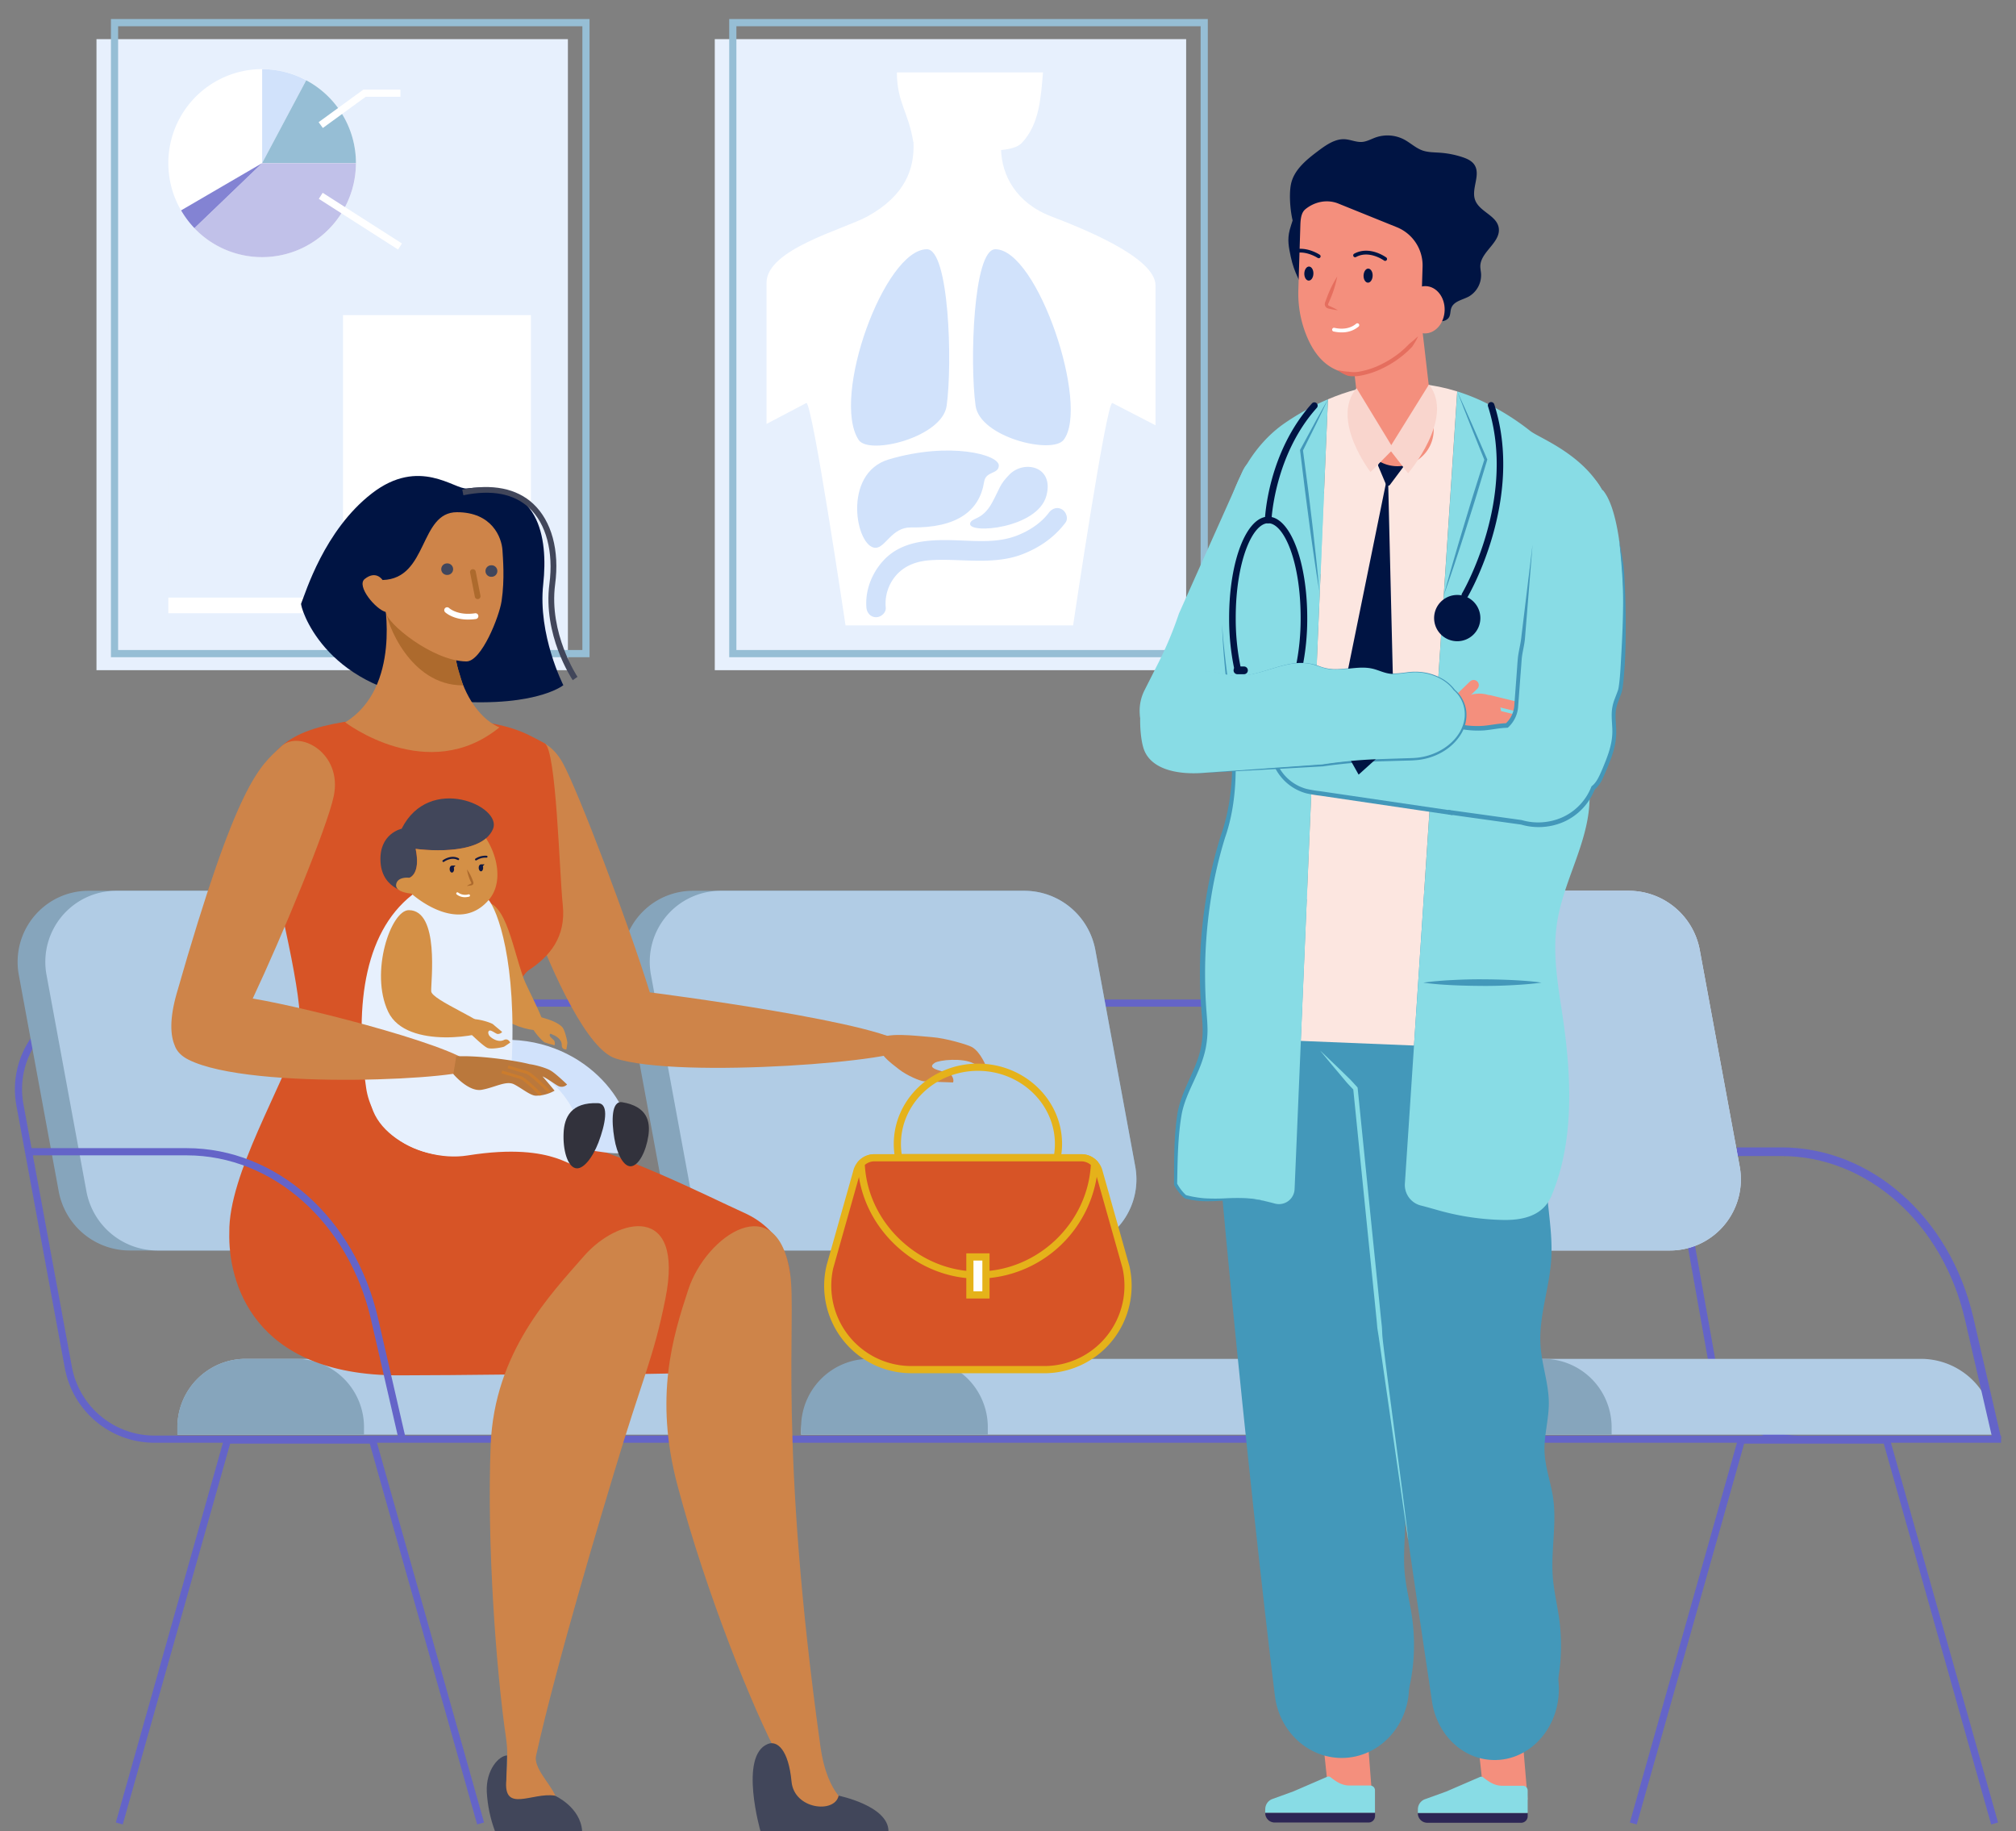 <svg width="98" height="89" viewBox="0 0 98 89" fill="none" xmlns="http://www.w3.org/2000/svg">
    <rect x="0" y="0" width="98" height="89" fill="#808080" stroke="none"/>
    <g clip-path="url(#r6dxmaif2a)">
        <path d="M57.661 1.902H34.746V32.57H57.66V1.902z" fill="#E7F0FD"/>
        <path d="M58.713 31.94H35.448V.924h23.265V31.94zm-22.916-.35h22.567V1.275H35.797V31.59z" fill="#96BED5"/>
        <path d="M56.172 13.875v6.794l-2.102-1.085c-.3 0-1.905 10.808-1.905 10.808H41.102s-1.605-10.808-1.904-10.808l-1.936 1.018V13.74c0-1.63 3.761-2.597 4.896-3.217 1.848-1.014 2.3-2.328 2.248-3.584h.07l-.076-.012c-.237-1.5-.794-1.923-.802-3.408h7.104c-.107 1.24-.174 2.53-1.04 3.436-.18.19-.544.293-.999.337.04 1.2.704 2.561 2.443 3.226 1.478.57 5.066 1.98 5.066 3.357z" fill="#fff"/>
        <path d="M48.384 12.113c-1.078 0-1.248 5.523-.96 7.605.214 1.54 3.722 2.379 4.28 1.66 1.283-1.651-1.261-9.265-3.32-9.265zM45.058 12.113c1.078 0 1.248 5.523.96 7.605-.21 1.54-3.785 2.42-4.279 1.66-1.351-2.075 1.26-9.265 3.319-9.265zM48.554 22.632c.028-.534-2.386-1.184-5.35-.305-2.287.681-1.596 4.3-.64 4.296.475-.005.795-1.002 1.711-.99 2.249.036 3.343-.807 3.564-2.217.083-.534.695-.357.715-.784zM47.16 25.436c-.123.538 3.287.261 3.709-1.354.376-1.43-1.094-1.738-1.797-1.022-.498.507-.458.661-.85 1.378-.474.863-.991.704-1.063.998z" fill="#D1E2FB"/>
        <path d="M50.984 24.92c-.395.524-.996.903-1.605 1.129-.704.257-1.404.261-2.146.238-1.486-.052-3.26-.23-4.342 1.013-.53.606-.838 1.414-.774 2.225.02.253.201.47.47.47.241 0 .494-.217.47-.47a2.09 2.09 0 0 1 .514-1.576c.442-.494 1.043-.692 1.722-.728 1.478-.083 3.027.26 4.445-.3.818-.325 1.521-.813 2.055-1.521.154-.206.031-.53-.17-.645-.237-.14-.49-.036-.64.165h.001z" fill="#D1E2FB"/>
        <path d="M27.607 1.902H4.69V32.57h22.916V1.902z" fill="#E7F0FD"/>
        <path d="M28.658 31.94H5.393V.924h23.265V31.94zm-22.916-.35H28.31V1.275H5.742V31.59z" fill="#96BED5"/>
        <path d="M12.742 12.496a4.564 4.564 0 0 0 4.56-4.568 4.564 4.564 0 0 0-4.56-4.569 4.564 4.564 0 0 0-4.559 4.569 4.564 4.564 0 0 0 4.56 4.568z" fill="#fff"/>
        <path d="m14.884 3.902-2.141 4.03V3.363a4.486 4.486 0 0 1 2.141.539z" fill="#D1E2FB"/>
        <path d="M17.302 7.928h-4.56L14.885 3.9a4.559 4.559 0 0 1 2.418 4.027z" fill="#96BED5"/>
        <path d="M17.302 7.928a4.577 4.577 0 0 1-2.859 4.238 4.553 4.553 0 0 1-4.992-1.074l3.292-3.16h4.56v-.004z" fill="#C1C1E9"/>
        <path d="m12.743 7.928-3.292 3.16a4.657 4.657 0 0 1-.648-.864l3.94-2.296z" fill="#8383D3"/>
        <path d="m15.694 6.22-.205-.282 2.176-1.585h1.799v.35h-1.686L15.694 6.22zM15.685 9.37l-.187.294 3.852 2.463.188-.295-3.853-2.463zM25.809 15.315h-9.135V27.83h9.135V15.315zM25.809 29.042H8.183v.76H25.81v-.76z" fill="#fff"/>
        <path d="M15.588 15.315H8.183v.923h7.405v-.923zM15.588 17.247H8.183v.923h7.405v-.923zM15.588 19.18H8.183v.922h7.405v-.922zM15.588 21.111H8.183v.923h7.405v-.923zM15.588 23.044H8.183v.923h7.405v-.923zM15.588 24.976H8.183v.922h7.405v-.922zM15.588 26.907H8.183v.923h7.405v-.923zM25.809 3.898h-5.95v.594h5.95v-.594zM25.809 4.867h-5.95v.594h5.95v-.594zM23.905 5.838h-4.046v.594h4.046v-.594zM25.809 12.231h-5.95v.594h5.95v-.594zM25.809 13.201h-5.95v.594h5.95v-.594z" fill="#E7F0FD"/>
        <path d="M97.274 70.116H7.51a4.424 4.424 0 0 1-2.837-1.027 4.44 4.44 0 0 1-1.523-2.61L.797 53.727a4.371 4.371 0 0 1 .936-3.582 4.354 4.354 0 0 1 3.347-1.57h71.078c1.15 0 2.265.405 3.147 1.145a4.914 4.914 0 0 1 1.68 2.903l2.458 13.794a4.091 4.091 0 0 0 1.402 2.405c.734.613 1.659.948 2.614.948h9.815v.346zM5.08 48.921A3.997 3.997 0 0 0 2 50.366a4.015 4.015 0 0 0-.861 3.295l2.353 12.751a4.092 4.092 0 0 0 1.402 2.407c.734.612 1.659.948 2.614.948h78.224a4.43 4.43 0 0 1-2.634-3.288l-2.457-13.795a4.563 4.563 0 0 0-1.56-2.696 4.547 4.547 0 0 0-2.924-1.063L5.08 48.92z" fill="#6464C8"/>
        <path d="M36.319 69.36v.365H8.625v-.364a3.327 3.327 0 0 1 2.047-3.07 3.308 3.308 0 0 1 1.269-.253H33.01c.878.002 1.72.353 2.34.976.62.623.968 1.467.968 2.347zM66.636 69.725H38.943v-.091a3.6 3.6 0 0 1 1.05-2.543 3.586 3.586 0 0 1 2.538-1.053h20.517a3.58 3.58 0 0 1 3.315 2.22 3.6 3.6 0 0 1 .273 1.376v.09zM96.96 69.725H69.268v-.091a3.6 3.6 0 0 1 1.05-2.543 3.586 3.586 0 0 1 2.538-1.053h20.516a3.58 3.58 0 0 1 3.315 2.22c.18.436.273.903.273 1.376v.09z" fill="#B1CCE5"/>
        <path d="M17.694 69.36v.365H8.62v-.364a3.327 3.327 0 0 1 2.047-3.07 3.309 3.309 0 0 1 1.269-.253h2.443a3.309 3.309 0 0 1 3.064 2.051c.167.403.252.835.252 1.272zM48.018 69.36v.365h-9.075v-.364a3.326 3.326 0 0 1 2.047-3.07 3.308 3.308 0 0 1 1.27-.253h2.442a3.309 3.309 0 0 1 3.064 2.051c.167.403.253.835.252 1.272zM78.343 69.36v.365h-9.075v-.364a3.326 3.326 0 0 1 2.046-3.07 3.308 3.308 0 0 1 1.27-.253h2.443c.879 0 1.722.351 2.344.974.621.623.97 1.468.972 2.349zM22.413 60.772H6.308a3.507 3.507 0 0 1-2.248-.814 3.52 3.52 0 0 1-1.207-2.068L.913 47.37a3.46 3.46 0 0 1 1.929-3.754 3.44 3.44 0 0 1 1.463-.325h16.104c.822 0 1.618.287 2.249.814a3.52 3.52 0 0 1 1.207 2.068l1.94 10.52a3.46 3.46 0 0 1-1.929 3.753 3.44 3.44 0 0 1-1.463.326zM51.795 60.772H35.69a3.507 3.507 0 0 1-3.455-2.882l-1.94-10.52a3.46 3.46 0 0 1 1.928-3.754 3.441 3.441 0 0 1 1.464-.325H49.79c.822 0 1.617.287 2.249.814a3.52 3.52 0 0 1 1.207 2.068l1.94 10.52a3.461 3.461 0 0 1-1.929 3.753 3.441 3.441 0 0 1-1.463.326z" fill="#86A5BC"/>
        <path d="M22.413 60.772H7.656a3.507 3.507 0 0 1-2.249-.814A3.52 3.52 0 0 1 4.2 57.89L2.26 47.37a3.46 3.46 0 0 1 1.93-3.754 3.44 3.44 0 0 1 1.462-.325H20.41c.821 0 1.617.287 2.248.814a3.52 3.52 0 0 1 1.207 2.068l1.94 10.52a3.461 3.461 0 0 1-1.929 3.753 3.441 3.441 0 0 1-1.463.326zM51.795 60.772H37.037a3.507 3.507 0 0 1-3.455-2.882l-1.94-10.52a3.461 3.461 0 0 1 .742-2.837 3.447 3.447 0 0 1 2.65-1.242H49.79c.822 0 1.617.287 2.249.814a3.52 3.52 0 0 1 1.207 2.068l1.94 10.52a3.461 3.461 0 0 1-1.93 3.753 3.441 3.441 0 0 1-1.462.326z" fill="#B1CCE5"/>
        <path d="m96.87 69.989-1.348-5.848c-1.079-4.687-4.747-7.959-8.927-7.959h-2.17v-.42h2.17c4.374 0 8.212 3.407 9.335 8.285l1.347 5.847-.408.094z" fill="#6464C8"/>
        <path d="M81.177 60.772H65.072a3.507 3.507 0 0 1-2.248-.814 3.52 3.52 0 0 1-1.207-2.068l-1.941-10.52a3.46 3.46 0 0 1 1.93-3.754 3.44 3.44 0 0 1 1.463-.325h16.104c.822 0 1.617.287 2.249.814a3.52 3.52 0 0 1 1.207 2.068l1.94 10.52a3.46 3.46 0 0 1-1.93 3.753 3.44 3.44 0 0 1-1.462.326z" fill="#D1E2FB"/>
        <path d="M81.177 60.772H66.419a3.507 3.507 0 0 1-3.455-2.882l-1.94-10.52a3.46 3.46 0 0 1 1.928-3.754 3.441 3.441 0 0 1 1.464-.325h14.757c.822 0 1.617.287 2.248.814a3.519 3.519 0 0 1 1.207 2.068l1.941 10.52a3.461 3.461 0 0 1-.742 2.836 3.448 3.448 0 0 1-2.65 1.243z" fill="#B1CCE5"/>
        <path d="m23.195 88.666-5.221-18.508h-6.787l-5.22 18.508-.336-.095 5.292-18.762h7.315L23.53 88.57l-.336.095zM96.793 88.666l-5.221-18.508h-6.787l-5.22 18.508-.336-.095 5.292-18.762h7.314l5.293 18.762-.335.095z" fill="#6464C8"/>
        <path d="M44.103 50.885c.315.664-11.106 1.58-14.205.545-2.597-.874-6.527-13.381-6.039-14.521.475-1.12 2.492-1.686 3.512.195.76 1.413 3.176 7.758 4.216 11.123 0 0 11.986 1.524 12.516 2.658z" fill="#CE8449"/>
        <path d="M42.728 50.577c.16-.462 1.871-.224 2.562-.175.691.049 1.773.377 1.955.482.433.245.705.973.705.973s-.077.105-.635-.182c-.53-.273-1.648-.168-1.878-.021-.517.342.67.398.817.608.146.21.076.343.076.343s-1.235-.042-1.424-.056c-.188-.014-.837-.287-1.221-.594-.377-.294-1.145-.838-.957-1.378z" fill="#CE8449"/>
        <path d="M33.374 66.735c-4.014.077-4.977.098-7.462.105-.377 0-.74-.014-1.082-.042-2.095.028-3.896.035-5.424.042-7.19.014-8.321-4.63-8.259-6.939-.048-2.84 2.64-7.142 3.372-9.597.35-1.168-.76-5.68-1.605-9.36-.86-3.728.488-5.07 2.799-5.651 2.576-.644 5.912-.476 6.701-.37 2.492.328 2.918.587 4.063 1.202.572.308.712 6.289.88 7.856.167 1.566-.657 2.51-1.634 3.154-.28.182-1.075 1.175-.851 3.47.111 1.133.816 2.889 1.41 4.442 3.93.923 8.076 3.078 9.898 3.896 3.91 1.763 2.54 7.688-2.806 7.792z" fill="#D75426"/>
        <path d="M39.88 84.86c.356 2.56 1.494 2.854 1.396 2.896-2.639 1.245-3.141-1.847-3.427-2.378-1.187-2.183-3.512-7.897-4.915-13.186-1.145-4.302-.223-7.247.524-9.52.872-2.651 4.349-4.987 4.956-.741.306 2.147-.593 8.177 1.466 22.93z" fill="#CE8449"/>
        <path d="M36.97 89.001s-1.062-3.679.355-4.246c.454-.181 1.005.273 1.152 1.826.126 1.357 2.101 1.567 2.29.686 0 0 2.422.49 2.422 1.728h-6.22V89z" fill="#41465A"/>
        <path d="M32.348 63.105c-.586 2.938-1.089 3.764-2.506 8.492-.517 1.714-2.771 9.17-3.784 13.732-.258 1.154 3.26 3.12-1.542 2.595-.266-.028.314-1.868.09-3.407-.495-3.372-.942-9.534-.754-14.29.182-4.534 2.925-7.332 4.524-9.171 1.661-1.91 4.899-2.61 3.972 2.05z" fill="#CE8449"/>
        <path d="M24.648 85.314c-.377 0-1.04.686-.984 1.777.036.65.17 1.292.398 1.903h4.237c-.077-1.175-1.326-1.728-1.326-1.728-1.096-.175-2.513.867-2.36-.755l.035-1.197z" fill="#41465A"/>
        <path d="M26.26 49.423c.161.056.761.182 1.062.483.146.147.258.72.258.77 0 .048-.049.328-.049.328s-.23.014-.223-.21c.007-.266-.259-.44-.426-.503-.07-.028-.14-.098-.16 0-.022.097.167.21.216.28a.263.263 0 0 1 .014.23s-.405-.112-.482-.147c-.077-.035-.489-.448-.635-.783-.147-.336.063-.572.426-.448z" fill="#D49046"/>
        <path d="M23.196 43.862c-.824.252-.789 2.42.105 4.323.893 1.903 3.183 2.036 3.183 1.805 0-.406-.873-2.008-1.02-2.413-.627-1.728-.907-4.127-2.268-3.715z" fill="#D49046"/>
        <path d="M20.62 51.354c.3-.538.72-.944 4.244-.818 4.084.147 6.304 3.819 5.606 5.295-.223.469-1.054.112-5.34-.427-2.52-.315-5.83-1.644-4.51-4.05z" fill="#D1E2FB"/>
        <path d="M29.863 55.316c.125.769.453 1.392.81 1.363.37-.028.725-.699.844-1.475.105-.686-.042-1.434-1.27-1.637-.532-.086-.524.914-.384 1.748z" fill="#32323C"/>
        <path d="M23.72 43.694c.46.51 1.417 3.05 1.145 8.086-.217 4.009-1.885 4.337-2.402 4.372-2.98.196-4.44-1.72-4.663-3.273-.6-4.127-.042-7.8 2.457-9.555.859-.6 2.904-.245 3.463.37z" fill="#E7F0FD"/>
        <path d="M20.201 41.255s3.163.448 3.763-.965c.475-1.105-3.092-2.7-4.44-.014 0 0-1.117.23-1.026 1.623.09 1.392 1.452 1.496 1.452 1.496l-.077-.727c.007-.002.594-.142.328-1.413z" fill="#41465A"/>
        <path d="M23.776 43.715c-1.397 1.665-3.463-.007-3.777-.287-.07-.007-.81-.07-.74-.454.063-.35.53-.33.642-.315.098-.035.538-.266.307-1.406 0 0 2.402.343 3.421-.51.6.936.796 2.196.147 2.972zM22.575 49.94c.125.133.921.924 1.138.994.216.07.747-.042.795-.07.05-.028.294-.196.294-.196s-.098-.23-.308-.126c-.25.126-.551-.049-.684-.182-.055-.056-.118-.203-.035-.266.084-.063.315.14.405.154a.264.264 0 0 0 .23-.098s-.37-.307-.44-.37c-.069-.063-.662-.273-1.053-.252-.391.02-.629.112-.342.413z" fill="#D49046"/>
        <path d="M19.872 44.232c-.866 0-1.906 3.022-1.005 4.932.9 1.91 4.83 1.126 4.83.888 0-.405-2.73-1.448-2.736-1.881-.02-.427.42-3.939-1.09-3.939z" fill="#D49046"/>
        <path d="M18.296 52.103c.3-.539.16-1.015 5.075-.819 4.083.168 5.48 3.82 4.781 5.295-.223.47-.99-1.133-5.417-.426-2.514.405-5.766-1.637-4.44-4.05z" fill="#E7F0FD"/>
        <path d="M29.095 55.516c-.3.776-.768 1.357-1.131 1.252-.384-.105-.608-.888-.566-1.72.035-.735.35-1.49 1.676-1.435.565.028.335 1.073.02 1.903z" fill="#32323C"/>
        <path d="M23.029 51.892c0 .546-10.827 1.14-13.864-.392-.349-.174-.565-.405-.663-.664v-.007c-.23-.518-.258-1.336.084-2.54 2.96-10.345 4.02-11.023 5.089-12.017.886-.825 2.987.33 2.548 2.42-.315 1.511-2.506 6.793-3.938 9.836 2.8.461 10.744 2.525 10.744 3.364z" fill="#CE8449"/>
        <path d="M27.566 52.704a.363.363 0 0 1-.447.063c-.18-.098-.516-.357-.746-.455.293.336.586.693.586.693a1.838 1.838 0 0 1-.9.244c-.266.007-.685-.356-1.069-.552-.383-.196-.935.154-1.577.266-.642.111-1.375-.763-1.375-.763l.14-.86c1.04-.063 2.89.196 3.566.377.3.035.852.196 1.04.322.224.128.782.665.782.665z" fill="#BA783C"/>
        <path d="M26.666 53.096a.071.071 0 0 1-.05-.021c-.316-.32-.874-.84-1.023-.885l-.916-.273.04-.134.914.273c.234.066.998.832 1.084.92a.07.07 0 0 1-.01.108.07.07 0 0 1-.04.011z" fill="#CB7C2D"/>
        <path d="M26.247 53.243a.07.07 0 0 1-.05-.022c-.273-.28-.762-.744-.908-.786l-.916-.273.04-.134.915.273c.233.066.897.745.973.823a.07.07 0 0 1-.025.114.07.07 0 0 1-.03.005z" fill="#CB7C2D"/>
        <path d="M50.77 66.561H44.3a4.056 4.056 0 0 1-3.18-1.537 4.076 4.076 0 0 1-.778-3.45l1.305-4.624a.884.884 0 0 1 .866-.685h10.052a.894.894 0 0 1 .866.685l1.305 4.624a4.089 4.089 0 0 1-.785 3.45 4.075 4.075 0 0 1-3.18 1.537z" fill="#D75426"/>
        <path d="M50.77 66.736H44.3a4.233 4.233 0 0 1-3.316-1.604 4.251 4.251 0 0 1-.812-3.598v-.008l1.304-4.617a1.055 1.055 0 0 1 1.035-.817h10.052a1.065 1.065 0 0 1 1.035.818l1.306 4.627a4.265 4.265 0 0 1-.819 3.597 4.25 4.25 0 0 1-3.316 1.604l.002-.002zm-10.262-5.12A3.905 3.905 0 0 0 42.61 66a3.883 3.883 0 0 0 1.688.387h6.47a3.892 3.892 0 0 0 3.043-1.47 3.909 3.909 0 0 0 .753-3.3l-1.304-4.617a.72.72 0 0 0-.698-.56H42.51a.702.702 0 0 0-.698.549v.01l-1.303 4.619z" fill="#E5B21A"/>
        <path d="M51.535 56.434h-7.994l-.028-.14a3.73 3.73 0 0 1-.066-.7c0-2.152 1.835-3.903 4.091-3.903 2.255 0 4.09 1.75 4.09 3.904 0 .235-.023.469-.07.7l-.023.139zm-7.703-.35h7.412a3.33 3.33 0 0 0 .036-.49c0-1.958-1.68-3.553-3.742-3.553-2.063 0-3.742 1.594-3.742 3.554 0 .163.012.327.036.49z" fill="#E5B21A"/>
        <path d="M53.206 56.544c-.132 3.015-2.673 5.422-5.675 5.422-2.918 0-5.543-2.407-5.669-5.422a.886.886 0 0 1 .65-.28h10.052a.877.877 0 0 1 .642.28z" fill="#D75426"/>
        <path d="M47.53 62.14c-1.465 0-2.889-.579-4-1.628-1.126-1.063-1.78-2.47-1.842-3.961v-.07l.049-.053a1.058 1.058 0 0 1 .777-.336h10.053a1.045 1.045 0 0 1 .768.336l.048.053v.07a5.902 5.902 0 0 1-1.816 3.96 5.879 5.879 0 0 1-4.033 1.629h-.003zm-5.49-5.526c.078 1.371.69 2.663 1.729 3.644 1.04.981 2.383 1.533 3.762 1.533 2.88 0 5.329-2.316 5.496-5.177a.708.708 0 0 0-.463-.174H42.512a.71.71 0 0 0-.471.173z" fill="#E5B21A"/>
        <path d="M47.929 61.083h-.782v1.847h.782v-1.847z" fill="#fff"/>
        <path d="M48.103 63.105h-1.13v-2.194h1.13v2.194zm-.782-.35h.433v-1.494h-.433v1.495z" fill="#E5B21A"/>
        <path d="M22.694 23.737c-.587.07-2.304-1.553-4.622.245-2.317 1.798-3.218 4.834-3.434 5.351-.056.133 1.061 4.057 6.408 4.659 4.845.546 6.339-.693 6.339-.693s-1.25-2.448-.978-4.91c.245-2.267-.183-5.078-3.713-4.652z" fill="#001443"/>
        <path d="M27.841 33.055c-.06-.088-1.457-2.205-1.133-4.686.205-1.54-.16-2.918-.977-3.68-.745-.696-1.824-.905-3.206-.62l-.055-.275c1.454-.299 2.648-.06 3.451.69.895.84 1.283 2.265 1.064 3.918-.311 2.378 1.073 4.47 1.087 4.492l-.23.161z" fill="#41465A"/>
        <path d="M18.673 29.138s.858 4.28-1.892 5.966c0 0 4.02 3.078 7.497.245 0 0-2.604-.874-2.268-6.211h-3.337z" fill="#CE8449"/>
        <path d="M18.673 29.138s.028.147.056.391c.02.084.035.133.035.133 0 .525 1.137 3.659 3.741 3.645.007 0-.251-.84-.251-.84-.216-.832-.335-1.916-.244-3.322h-3.337v-.007z" fill="#AD6A2D"/>
        <path d="M24.383 29.207c-.105.735-.977 2.952-1.717 2.938-1.64-.02-3.91-1.881-3.902-2.399-.496-.119-1.46-1.273-1.034-1.609.517-.412.824-.014.866.05h.014c2.206-.07 1.766-3.295 3.602-3.295 1.71 0 2.171 1.23 2.213 1.84.02.37.119 1.405-.042 2.476z" fill="#CE8449"/>
        <path d="M21.73 27.94a.28.28 0 1 0 0-.559.28.28 0 0 0 0 .56zM23.88 28.031a.28.28 0 1 0 0-.559.28.28 0 0 0 0 .56z" fill="#40465C"/>
        <path d="M23.223 29.116a.14.14 0 0 1-.14-.113l-.23-1.168a.14.14 0 0 1 .108-.171.14.14 0 0 1 .165.117l.23 1.168a.14.14 0 0 1-.133.167z" fill="#AD6A2D"/>
        <path d="M22.752 30.11c-.731 0-1.1-.344-1.117-.36a.14.14 0 0 1 0-.195.14.14 0 0 1 .192-.009c.018.017.426.384 1.266.258a.144.144 0 0 1 .105.026.142.142 0 0 1-.063.253 2.497 2.497 0 0 1-.383.026z" fill="#fff"/>
        <path d="M75.776 53.267c-.15 1.05-.5 2.068-.591 3.127-.14 1.604.326 3.209.222 4.816-.09 1.407-.614 2.778-.52 4.184.062.945.403 1.855.403 2.803 0 .787-.236 1.561-.209 2.348.029.77.308 1.497.419 2.256.18 1.259-.113 2.55-.018 3.822.053.707.224 1.399.319 2.098a9.544 9.544 0 0 1-.385 4.197c.154-4.547-.903-9.023-1.671-13.496-.35-2.033-.642-4.105-.466-6.167.172-2.014.784-3.958 1.067-5.958.227-1.609.24-3.25.231-4.878-.006-1.271-.1-3.196.817-4.168.654 1.205.578 3.65.382 5.016zM66.16 60.956l1.81.036v.042c-.07 1.409-.571 2.788-.455 4.192.077.944.433 1.85.447 2.798.012.786-.21 1.565-.17 2.35.04.77.33 1.492.45 2.25.201 1.259-.073 2.552.042 3.822.064.706.247 1.392.349 2.092a9.532 9.532 0 0 1-.319 4.205c.083-4.552-1.042-9.01-1.88-13.47-.381-2.028-.705-4.093-.558-6.155.056-.725.15-1.447.284-2.162z" fill="#4398BA"/>
        <path d="m66.405 83.458.278 3.622h-2.108l-.396-3.717 2.226.095z" fill="#F48F7D"/>
        <path d="M67.956 69.899c.28 5.711.403 9.311.535 11.87.104 1.991-1.39 3.665-3.27 3.665-1.646 0-3.036-1.295-3.248-3.025-1.16-9.437-3.351-30.704-3.374-35.91l1.058-.47c.026-2.466 2.487-3.533 4.575-1.875 1.856 1.47 3.872 2.88 5.179 3.226l-.196 1.4c-.806 5.77-1.675 12.485-1.26 21.119z" fill="#4398BA"/>
        <path d="m73.957 83.82.305 3.634-2.13-.176-.4-3.632 2.225.174z" fill="#F48F7D"/>
        <path d="M72.554 85.533c-1.472-.051-2.702-1.238-2.942-2.839-1.4-9.33-4.63-31.44-4.825-36.709l1.363-.106c-.057-2.469 2.274-3.454 4.334-1.724 1.831 1.539 3.815 3.016 5.08 3.407l-.139 1.395c-.585 5.754-1.16 11.821-.517 21.114.387 5.596.634 9.151.856 11.69.178 2.064-1.331 3.842-3.21 3.772z" fill="#4398BA"/>
        <path d="M64.173 51.056c.266.326.534.65.805.971l.406.483c.132.164.283.31.425.464l-.028-.063.691 6.855.35 3.427.086.857c.015.14.028.286.04.43.013.142.042.283.063.426.088.568 1.348 9.367 1.442 9.933-.02-.575-1.23-9.38-1.256-9.954-.01-.144-.011-.288-.025-.43-.014-.143-.032-.286-.046-.43l-.086-.856-.35-3.428-.692-6.855a.1.1 0 0 0-.028-.063c-.145-.153-.28-.315-.434-.458l-.451-.44c-.302-.29-.606-.58-.912-.87z" fill="#88DCE5"/>
        <path d="M74.262 88.257a.318.318 0 0 1-.306.327H69.37a.462.462 0 0 1-.447-.475h5.34v.148z" fill="#2C2655"/>
        <path d="M68.925 87.936a.527.527 0 0 1 .325-.49l1.051-.379 1.639-.708a.162.162 0 0 1 .162.02c.272.21.54.406.924.406h1.01a.233.233 0 0 1 .226.24v1.082h-5.339l.002-.171z" fill="#88DCE5"/>
        <path d="M66.843 88.244a.317.317 0 0 1-.307.328h-4.585a.462.462 0 0 1-.447-.475h5.339v.147z" fill="#2C2655"/>
        <path d="M61.506 87.923a.527.527 0 0 1 .325-.486l1.047-.38 1.638-.708a.16.16 0 0 1 .162.021c.273.21.54.404.925.404h1.01a.234.234 0 0 1 .226.242v1.08H61.5l.005-.173zM56.65 36.52c.47.227 1.003.287 1.511.169.044-.01.086-.025.129-.037.755-.07 1.518-.575 1.84-1.249.155-.322.221-.681.458-.965.181-.218.443-.366.641-.57.507-.521.522-1.305 1.022-1.83.167-.175.378-.31.551-.48.94-.925.419-2.426 1.211-3.455.291-.376.753-.68.863-1.114.092-.364-.099-.713-.03-1.083.22-1.075-.348-2.155-1.376-2.533l-1.17-.431c-1.117-.412-1.536-.98-1.971.128l-3.02 6.75c-.277.83-.616 1.64-1.012 2.42l-.658 1.3a2.196 2.196 0 0 0 1.012 2.98zm5.485-6.697c-.025.07-.053.14-.083.215l.083-.215z" fill="#88DCE5"/>
        <path d="M64.553 19.405c1.776-.757 3.927-1.12 6.283-.382l-2.1 31.788-5.505-.225 1.322-31.181z" fill="#FCE6E0"/>
        <path d="M70.84 19.023c.362.114.717.249 1.063.404.888.404 1.723.914 2.488 1.52.488.383 3.098 1.302 3.84 3.678.548 1.76.444 2.556.426 3.061l-1.172-1.469c0 .027-.006.053-.008.08a6.137 6.137 0 0 1-.07.66c-.059.579.58 2.251.575 2.448-.06 2.003-.827 2.55-.837 4.584-.008 1.709.196 3.267.122 4.98-.087 2.062-1.28 3.872-1.583 5.918-.222 1.508.056 3.008.274 4.477.428 2.883.593 6.073-.54 8.753-.3.71-.967 1.184-2.285 1.172a12.429 12.429 0 0 1-3.142-.45l-.054-.015c-.286-.08-.577-.165-.861-.236a1.03 1.03 0 0 1-.783-1.071l2.547-38.494zM57.289 54.455c.22-1.855 1.483-2.682 1.274-4.891-.296-3.133.029-6.286.981-9.201 1.005-3.073.01-6.673-.132-10.02-.065-1.558-.073-2.91.053-4.224.228-2.372 1.362-4.454 3.022-5.579.45-.307.921-.584 1.407-.83.214-.108.434-.21.66-.306l-1.623 38.388a.759.759 0 0 1-.945.703c-.187-.048-.392-.106-.648-.154-1.376-.26-2.303.183-3.682-.172a.058.058 0 0 1-.036-.03h-.017a2.135 2.135 0 0 1-.328-.382.747.747 0 0 1-.125-.42c.007-.973.024-1.937.139-2.882z" fill="#88DCE5"/>
        <path d="M61.527 58.379a4.983 4.983 0 0 0-.978-.15 10.49 10.49 0 0 0-.984.008 8.95 8.95 0 0 1-.977 0 4.47 4.47 0 0 1-.484-.059c-.08-.015-.16-.025-.24-.046l-.12-.029c-.037-.008-.095-.026-.07-.012l-.057-.039H57.6l.04.017a2.132 2.132 0 0 1-.431-.573l.013.055c.022-1.153.03-2.332.227-3.434.218-1.093.907-1.959 1.156-3.148.06-.295.092-.596.094-.897 0-.303-.027-.603-.048-.885a22.558 22.558 0 0 1-.07-1.723c-.008-1.15.069-2.298.23-3.436.158-1.124.405-2.234.74-3.319.376-1.071.523-2.277.517-3.441-.014-2.353-.516-4.608-.66-6.925.06 2.324.508 4.616.488 6.925-.012 1.154-.18 2.283-.55 3.34a21.728 21.728 0 0 0-.768 3.366 22.341 22.341 0 0 0-.247 3.493c0 .586.032 1.171.08 1.753.024.295.052.575.051.85 0 .278-.027.555-.082.826-.209 1.09-.9 1.969-1.133 3.155-.189 1.173-.172 2.337-.176 3.497v.032l.013.024c.123.229.284.434.476.608l.019.016h.04l-.058-.038a.133.133 0 0 0 .096.07l.062.013.123.026c.081.02.163.027.246.041.164.022.33.035.495.038.33.004.658-.01.986-.042.651-.06 1.31-.089 1.958.043zM70.84 19.023l.323.84.33.835.669 1.665v-.046l-.52 1.643c-.173.549-.335 1.1-.503 1.65-.168.55-.328 1.102-.489 1.654a80.56 80.56 0 0 0-.463 1.66c.19-.541.378-1.085.559-1.632.18-.547.36-1.091.532-1.64.17-.55.349-1.095.516-1.645l.5-1.65.007-.024-.01-.023-.715-1.645-.364-.821-.373-.82zM64.553 19.404l-.342.608c-.113.203-.229.404-.338.61l-.665 1.225-.01.018v.022l.21 1.713c.07.57.149 1.14.222 1.71.073.57.156 1.14.239 1.71.082.569.17 1.137.263 1.704a74.446 74.446 0 0 0-.167-1.718c-.064-.571-.122-1.143-.193-1.714-.07-.57-.134-1.142-.21-1.712l-.225-1.71-.007.04.62-1.249c.105-.21.203-.42.305-.63l.298-.627z" fill="#4398BA"/>
        <path d="M63.139 32.645a.16.16 0 0 0 .155-.126c.172-.818.257-1.651.252-2.487 0-2.76-.837-4.922-1.898-4.922-1.06 0-1.899 2.163-1.899 4.922-.003.822.078 1.643.244 2.448a.161.161 0 0 0 .192.122.16.16 0 0 0 .121-.192 11.52 11.52 0 0 1-.236-2.382c0-2.752.816-4.6 1.578-4.6.762 0 1.578 1.848 1.578 4.6.004.812-.078 1.623-.245 2.418a.159.159 0 0 0 .065.166c.018.012.037.02.058.025a.15.15 0 0 0 .035.008z" fill="#001443"/>
        <path d="M61.648 25.431a.16.16 0 0 0 .16-.154c0-.031.146-3.165 2.204-5.456a.161.161 0 0 0-.127-.268.16.16 0 0 0-.11.053c-2.139 2.382-2.282 5.526-2.288 5.662a.162.162 0 0 0 .155.166l.006-.003zM71.205 29.084a.159.159 0 0 0 .14-.078c.027-.047 2.765-4.722 1.297-9.343a.16.16 0 1 0-.304.097c1.424 4.485-1.241 9.036-1.268 9.081a.159.159 0 0 0 .009.178.16.16 0 0 0 .126.065z" fill="#001443"/>
        <path d="M70.84 31.162c.62 0 1.122-.504 1.122-1.125a1.124 1.124 0 1 0-1.123 1.125zM62.803 32.766h.32a.187.187 0 0 0 .189-.188.188.188 0 0 0-.188-.188h-.32a.184.184 0 0 0-.185.184.187.187 0 0 0 .184.192zM60.15 32.766h.321a.188.188 0 0 0 .133-.321.188.188 0 0 0-.133-.055h-.32a.184.184 0 0 0-.185.184.186.186 0 0 0 .185.192z" fill="#001443"/>
        <path d="M74.934 47.754c-.48-.07-.958-.101-1.437-.125a33.896 33.896 0 0 0-1.436-.036c-.479-.003-.958.01-1.436.035a16.92 16.92 0 0 0-1.436.126c.478.07.957.102 1.436.125.479.023.957.032 1.436.035.479.004.958-.01 1.436-.035.478-.026.958-.059 1.437-.125z" fill="#4398BA"/>
        <path d="m67.009 22.547.488-.748a.112.112 0 0 1 .148-.037c.016.009.03.022.04.037l.513.794a.112.112 0 0 1-.004.13l-.628.84a.114.114 0 0 1-.104.042.113.113 0 0 1-.09-.067L67 22.654a.112.112 0 0 1 .01-.107z" fill="#001443"/>
        <path d="M71.818 33.126a.25.25 0 0 1-.007.35l-.893.86a.25.25 0 1 1-.349-.36l.893-.86a.25.25 0 0 1 .356.01z" fill="#F48F7D"/>
        <path d="M72.185 36.115c.21-.04.42-.103.547-.225a.644.644 0 0 0 .164-.333c.074-.308.1-.625.074-.94-.022-.293-.128-.63-.498-.798a1.487 1.487 0 0 0-1.105-.007c-.636.237-.861.327-1.19.78-.413.564-.333 1.107.607 1.323.484.112.943.29 1.401.2z" fill="#F48F7D"/>
        <path d="m72.354 34.24 1.826.447a.232.232 0 0 0 .11-.451l-1.827-.447a.23.23 0 0 0-.28.17.233.233 0 0 0 .17.28zM72.386 34.895l1.827.447a.232.232 0 0 0 .28-.172.233.233 0 0 0-.171-.28l-1.827-.448a.232.232 0 0 0-.25.345c.031.052.081.09.14.106l.001.002z" fill="#F48F7D"/>
        <path d="m72.168 35.292 1.826.447a.23.23 0 0 0 .28-.17.233.233 0 0 0-.17-.28l-1.826-.448a.231.231 0 0 0-.253.346c.032.052.083.09.143.105z" fill="#F48F7D"/>
        <path d="m71.481 36.088 1.194.258a1.306 1.306 0 0 0 1.047-.221c.217-.16.394-.331.41-.395l-.154-.156c.03-.125-.268-.29-.392-.32l-2.094.22a.231.231 0 0 0-.279.17c-.033.123.144.414.268.444z" fill="#F48F7D"/>
        <path d="m68.352 33.951 2.246-.028c.8-.07 1.318-.177 1.384.625.028.334-.06.669-.25.945-.24.35-.694.294-1.146.331l-2.234.252v-2.125z" fill="#F48F7D"/>
        <path d="M70.393 35.21c.522.095 1.043.204 1.566.18.523-.025.768-.199 1.296-.14.124.014.34-.416.419-.587l1.041-10.371c.082-1.104.92-1.806 1.873-1.57.554.14 1.022.56 1.303 1.112.007-.012.016-.025.022-.019 1.409 1.669 1.022 9.137.8 9.773-.096.28-.228.545-.278.84-.066.383.013.785.006 1.178-.011.686-.279 1.32-.543 1.937-.132.306-.476 1.13-.773 1.32-.096.197-.328.199-.468.364a2.343 2.343 0 0 1-1.46.824c-.36.05-.726.022-1.074-.083l-3.733-.458.003-4.3z" fill="#88DCE5"/>
        <path d="M73.967 32.092c-.025.378-.059.755-.085 1.132l-.085 1.135c-.03.38-.203.733-.483.99a.074.074 0 0 1-.05.02c-.367.008-.73.092-1.11.127a4.523 4.523 0 0 1-1.156-.07c-.192-.032-.383-.07-.572-.103l-.032-.005V35.1l.037.006c.19.035.38.07.57.102.367.07.742.092 1.116.065.357-.032.713-.112 1.09-.125.232-.22.376-.52.403-.84l.085-1.13c.03-.378.053-.757.084-1.134.032-.377.146-.753.18-1.13l.54-4.446-.364 4.5c-.023.377-.143.743-.168 1.124z" fill="#4398BA"/>
        <path d="M63.742 34.475c6.264.683 6.509.753 6.888.887l.419 4.26-7.4-1.068c-.955-.117-1.745-1.12-1.767-2.245-.024-1.049.991-1.832 1.86-1.834z" fill="#88DCE5"/>
        <path d="M61.746 36.149a1.965 1.965 0 0 1 1.874-1.837c.362-.06 6.388.704 6.771.789l.032.224c-.37-.084-6.422-.85-6.76-.794h-.01a1.791 1.791 0 0 0-1.722 1.663c-.02.247.01.495.084.731a2.17 2.17 0 0 0 1.495 1.414c.217.05.437.086.658.111l6.346.933.102.235-6.444-.95a5.972 5.972 0 0 1-.679-.115 2.385 2.385 0 0 1-1.257-.84 2.34 2.34 0 0 1-.394-.74 2.194 2.194 0 0 1-.096-.824z" fill="#4398BA"/>
        <path d="M70.394 39.576v-.219l.873.121 2.675.372h.012c.66.195 1.368.148 1.997-.132a2.709 2.709 0 0 0 1.404-1.48.087.087 0 0 1 .028-.038c.164-.125.28-.322.38-.537.102-.214.196-.447.285-.672.179-.453.328-.93.33-1.438 0-.254-.033-.522-.032-.799a2.092 2.092 0 0 1 .148-.79l.133-.35.03-.086.019-.081c.012-.053.018-.122.028-.182.032-.252.054-.512.07-.77.061-1.043.12-2.092.127-3.147.007-1.055-.088-2.133-.205-3.203.081.534.21 1.082.25 1.617a41.834 41.834 0 0 1 .078 3.197 23.89 23.89 0 0 1-.06 1.585c-.02.264-.04.526-.074.789-.01.07-.015.13-.032.2l-.025.105c-.01.031-.02.06-.032.09l-.132.35a2.261 2.261 0 0 0-.102.345c-.023.121-.034.243-.032.366 0 .254.033.523.032.8 0 .56-.164 1.06-.35 1.521-.092.233-.186.456-.29.684a1.608 1.608 0 0 1-.412.586 2.877 2.877 0 0 1-1.481 1.553 3.048 3.048 0 0 1-2.094.14l-2.671-.372-.875-.125zM57.553 33.092c.26-.112.488-.294.767-.371.28-.078.563-.043.838.02s.551.145.838.167c.287.018.575-.002.856-.06.564-.107 1.098-.317 1.65-.438.272-.065.552-.095.832-.087.28.015.554.077.813.183.274.102.565.149.857.14.29-.004.573-.043.854-.07.276-.033.555-.023.829.027.266.059.524.194.82.244.297.05.59.004.87-.028.275-.04.554-.039.828.007.54.094 1.075.358 1.397.798l.005.008c.287.245.47.59.513.966.035.374-.06.75-.27 1.061-.413.634-1.146 1.026-1.895 1.126-.187.026-.38.026-.576.034l-.584.02c-.39.014-.779.023-1.169.045-.78.042-1.557.128-2.329.248l-3.234.226-3.238.241 3.243-.171 3.241-.184a25.503 25.503 0 0 1 2.324-.224c.387-.02.777-.027 1.166-.04l.584-.017c.197-.001.395-.012.59-.034.787-.1 1.558-.505 2.008-1.189.23-.341.335-.752.298-1.163a1.64 1.64 0 0 0-.562-1.059l.012.013a1.98 1.98 0 0 0-.67-.573 2.62 2.62 0 0 0-.827-.28 2.836 2.836 0 0 0-.87 0c-.28.034-.559.077-.83.032-.27-.045-.524-.175-.814-.24a2.913 2.913 0 0 0-.87-.026c-.285.026-.566.07-.845.076a2.146 2.146 0 0 1-.817-.127 2.603 2.603 0 0 0-.847-.179c-.289-.004-.577.03-.857.1-.559.132-1.09.342-1.642.461a3.197 3.197 0 0 1-.838.076c-.28-.014-.558-.091-.838-.148-.279-.056-.574-.09-.85 0-.275.09-.503.272-.761.39z" fill="#4398BA"/>
        <path d="M62.749 8.984c.13-.709.74-1.206 1.303-1.63.397-.299.837-.612 1.312-.588.294.015.573.16.868.13.215-.022.418-.134.622-.21a1.75 1.75 0 0 1 1.39.088c.31.162.573.42.903.538.27.095.564.089.852.11.375.026.744.1 1.1.218.239.08.489.195.608.427.243.467-.167 1.092-.016 1.605.184.63 1.117.79 1.17 1.455.053.684-.894 1.123-.902 1.813 0 .117.026.231.036.35a1.202 1.202 0 0 1-.591 1.119c-.311.169-.741.226-.859.573-.047.136-.03.291-.097.42-.077.145-.248.21-.403.21-.505.008-.899-.598-.72-1.107.07-.192.195-.357.245-.552.05-.196-.025-.45-.209-.47a.589.589 0 0 1-.14-.009c-.12-.044-.103-.23-.061-.364.112-.35.25-.7.225-1.061-.04-.56-.476-.988-.964-1.18-.488-.191-1.029-.194-1.555-.228-.526-.033-1.07-.107-1.498-.415-.357-.256-.609-.66-.993-.868a1.255 1.255 0 0 0-1.117-.027.44.44 0 0 0-.197.152.56.56 0 0 0-.06.268c-.022.386.022.865-.088 1.234-.18-.521-.265-1.453-.164-2.001z" fill="#001443"/>
        <path d="M65.573 15.836c-.046-.39.18-.739.5-.776l2.334-.272c.32-.037.62.252.665.641l.61 5.26a1.768 1.768 0 0 1-1.547 1.956 1.759 1.759 0 0 1-1.953-1.55l-.61-5.259z" fill="#F48F7D"/>
        <path d="M71.672 11.086c-.065-.599-.791-.948-.986-1.507-.062-.178-.054-.365-.104-.543-.18-.643-.547-.885-1.133-1.031-.547-.14-1.047-.26-1.552-.517-.87-.438-1.505-.712-2.443-.32-.489.205-.963.483-1.454.683-.216.09-.412.224-.574.394-.431.446-.651.732-.614 1.428.012.21.086.41.087.621 0 .338-.123.56-.205.88-.125.48-.046.84.052 1.305.158.754.48 1.304.856 1.97.438.777.856 1.567 1.6 2.099 1.04.745 1.759.18 2.674-.36.469-.289.974-.513 1.503-.667.214-.232.419-.46.62-.663h.054c.454-.063.794-.333 1.067-.685.46-.591.17-1.211.377-1.77.043-.44.221-.899.175-1.317z" fill="#001443"/>
        <path d="M65.064 9.895c-.54-.22-1.144-.1-1.599.265-.151.122-.24.318-.253.77l-.097 3.123a5.445 5.445 0 0 0 .457 2.402c.496 1.106 1.236 1.704 2.422 1.739 1.65.049 3.038-1.24 3.093-3.09l.066-2.143a2.004 2.004 0 0 0-1.248-1.918l-2.841-1.148z" fill="#F48F7D"/>
        <path d="M66.284 13.387c-.006.188.087.344.21.35.122.005.225-.145.232-.333.007-.188-.087-.344-.21-.35-.122-.006-.222.145-.232.333zM63.404 13.287c-.006.188.088.344.21.35.122.006.226-.145.232-.333.007-.188-.087-.344-.21-.35-.121-.005-.225.145-.232.333z" fill="#001443"/>
        <path d="M69.307 13.905c.527.016.938.543.919 1.178-.019.635-.46 1.138-.987 1.12-.526-.019-.937-.544-.919-1.18.018-.634.46-1.132.987-1.118z" fill="#F48F7D"/>
        <path d="M65.005 13.438c-.068.348-.17.688-.305 1.015l-.103.245-.027.059a.097.097 0 0 0-.01.032.085.085 0 0 0 .02.058c.006.012.063.03.1.048l.12.056c.079.039.158.078.236.125a2.733 2.733 0 0 1-.265-.04l-.13-.026a.482.482 0 0 1-.145-.048.218.218 0 0 1-.096-.17.244.244 0 0 1 .015-.097l.022-.063.093-.246c.127-.331.286-.648.475-.947zM65.011 17.98c.157.123.333.22.521.284.2.033.404.03.603-.008a4.125 4.125 0 0 0 1.107-.373c.349-.171.677-.382.977-.63l.22-.192c.069-.07.139-.136.209-.21.053-.084.107-.165.157-.25.05-.083.091-.173.133-.26-.073.064-.145.128-.215.193l-.22.18-.198.198-.21.185c-.289.238-.605.44-.94.604a3.934 3.934 0 0 1-1.053.356 1.47 1.47 0 0 1-.533.007 2.604 2.604 0 0 1-.558-.084z" fill="#E56E5E"/>
        <path d="M65.841 12.496a.092.092 0 0 1-.06-.08.092.092 0 0 1 .048-.087c.744-.404 1.526.16 1.559.184a.091.091 0 0 1 .035.096.094.094 0 0 1-.042.057.09.09 0 0 1-.07.01.093.093 0 0 1-.032-.015c-.007-.005-.721-.519-1.362-.17a.097.097 0 0 1-.076.005z" fill="#001443"/>
        <path d="M64.817 16.108a.091.091 0 0 1-.056-.112.091.091 0 0 1 .107-.064c.291.065.709.084 1.047-.192a.092.092 0 0 1 .138.004.093.093 0 0 1 .02.073.094.094 0 0 1-.042.063c-.394.323-.87.303-1.202.23l-.012-.002z" fill="#fff"/>
        <path d="M63.027 12.279a.091.091 0 0 1-.035-.151.092.092 0 0 1 .054-.027c.578-.074 1.089.268 1.11.28a.092.092 0 0 1-.035.166.09.09 0 0 1-.068-.014c-.005 0-.476-.317-.984-.251a.088.088 0 0 1-.042-.003z" fill="#001443"/>
        <path d="m69.462 18.688-1.94 3.12.927 1.195s2.305-2.698 1.013-4.316z" fill="#F9D5CD"/>
        <path d="m65.945 18.865 1.795 2.948-1.117 1.128s-1.968-2.548-.678-4.076z" fill="#F9D5CD"/>
        <path d="m67.47 23.002.316 13.074-1.742 1.57-1.142-2.033 2.568-12.611z" fill="#001443"/>
        <path d="M71.201 34.826a1.55 1.55 0 0 0-.45-1.208c-.028-.03-.06-.054-.09-.082-.379-.538-1.186-.9-1.988-.86-.382.019-.764.12-1.142.06-.289-.044-.543-.179-.826-.242-.723-.162-1.503.155-2.228 0-.241-.052-.461-.154-.698-.21-1.299-.32-2.57.706-3.914.539-.489-.062-.977-.28-1.454-.181-.398.083-.665.373-1.06.476-1.154.287-1.971.85-1.926 1.782 0 0-.024.83.153 1.432.299 1.022 1.573 1.318 2.84 1.233l5.885-.42a24.1 24.1 0 0 1 2.81-.255l1.554-.05c1.32-.044 2.456-.945 2.534-2.014zm-8.865-1.314c.08-.013.163-.021.245-.028l-.245.028z" fill="#88DCE5"/>
        <path d="m19.383 69.98-1.347-5.847c-1.082-4.701-4.767-7.985-8.96-7.985H1.422v-.35h7.65c4.358 0 8.183 3.395 9.302 8.254L19.72 69.9l-.338.08z" fill="#6464C8"/>
        <path d="M22.073 42.235c.004.092-.041.169-.101.172-.06.003-.112-.07-.115-.163-.004-.093.04-.169.1-.172.06-.003.113.07.116.163z" fill="#101842"/>
        <path d="m21.958 42.07.184-.008-.109.12-.075-.111zM23.487 42.173c0 .092-.042.17-.102.172-.06.003-.111-.07-.115-.162-.005-.092.04-.17.1-.172.06-.003.113.07.117.162z" fill="#101842"/>
        <path d="m23.37 42.01.185-.007-.108.119-.076-.111z" fill="#101842"/>
        <path d="M22.701 42.254c.102.142.186.296.25.458l.046.121.01.03a.14.14 0 0 1 .008.053.115.115 0 0 1-.051.092.23.23 0 0 1-.075.024l-.065.01a1.155 1.155 0 0 1-.131.016c.036-.026.074-.049.113-.07l.059-.03c.016-.01.046-.02.044-.024a.036.036 0 0 0 .005-.021.027.027 0 0 0-.005-.01l-.014-.03-.052-.118a2.106 2.106 0 0 1-.142-.501z" fill="#AD6A2D"/>
        <path d="M21.558 41.891c-.007.001-.015 0-.022-.003a.046.046 0 0 1-.027-.031.047.047 0 0 1 .018-.05c.016-.012.398-.292.768-.096a.047.047 0 0 1 .02.063.047.047 0 0 1-.064.02c-.315-.168-.663.086-.667.088a.038.038 0 0 1-.026.01z" fill="#101842"/>
        <path d="M22.66 43.6a.641.641 0 0 1-.46-.133.059.059 0 0 1-.009-.081.056.056 0 0 1 .039-.021.056.056 0 0 1 .042.012.582.582 0 0 0 .503.088.06.06 0 0 1 .023-.001.06.06 0 0 1 .038.023.059.059 0 0 1 .002.065.059.059 0 0 1-.037.026 1 1 0 0 1-.14.022z" fill="#fff"/>
        <path d="M23.143 41.815a.05.05 0 0 1-.043-.02.047.047 0 0 1 .012-.066.879.879 0 0 1 .546-.14.046.046 0 1 1-.011.092.799.799 0 0 0-.482.128.046.046 0 0 1-.022.006z" fill="#101842"/>
    </g>
    <defs>
        <clipPath id="r6dxmaif2a">
            <path fill="#fff" transform="translate(.724 .924)" d="M0 0h96.552v88.076H0z"/>
        </clipPath>
    </defs>
</svg>
